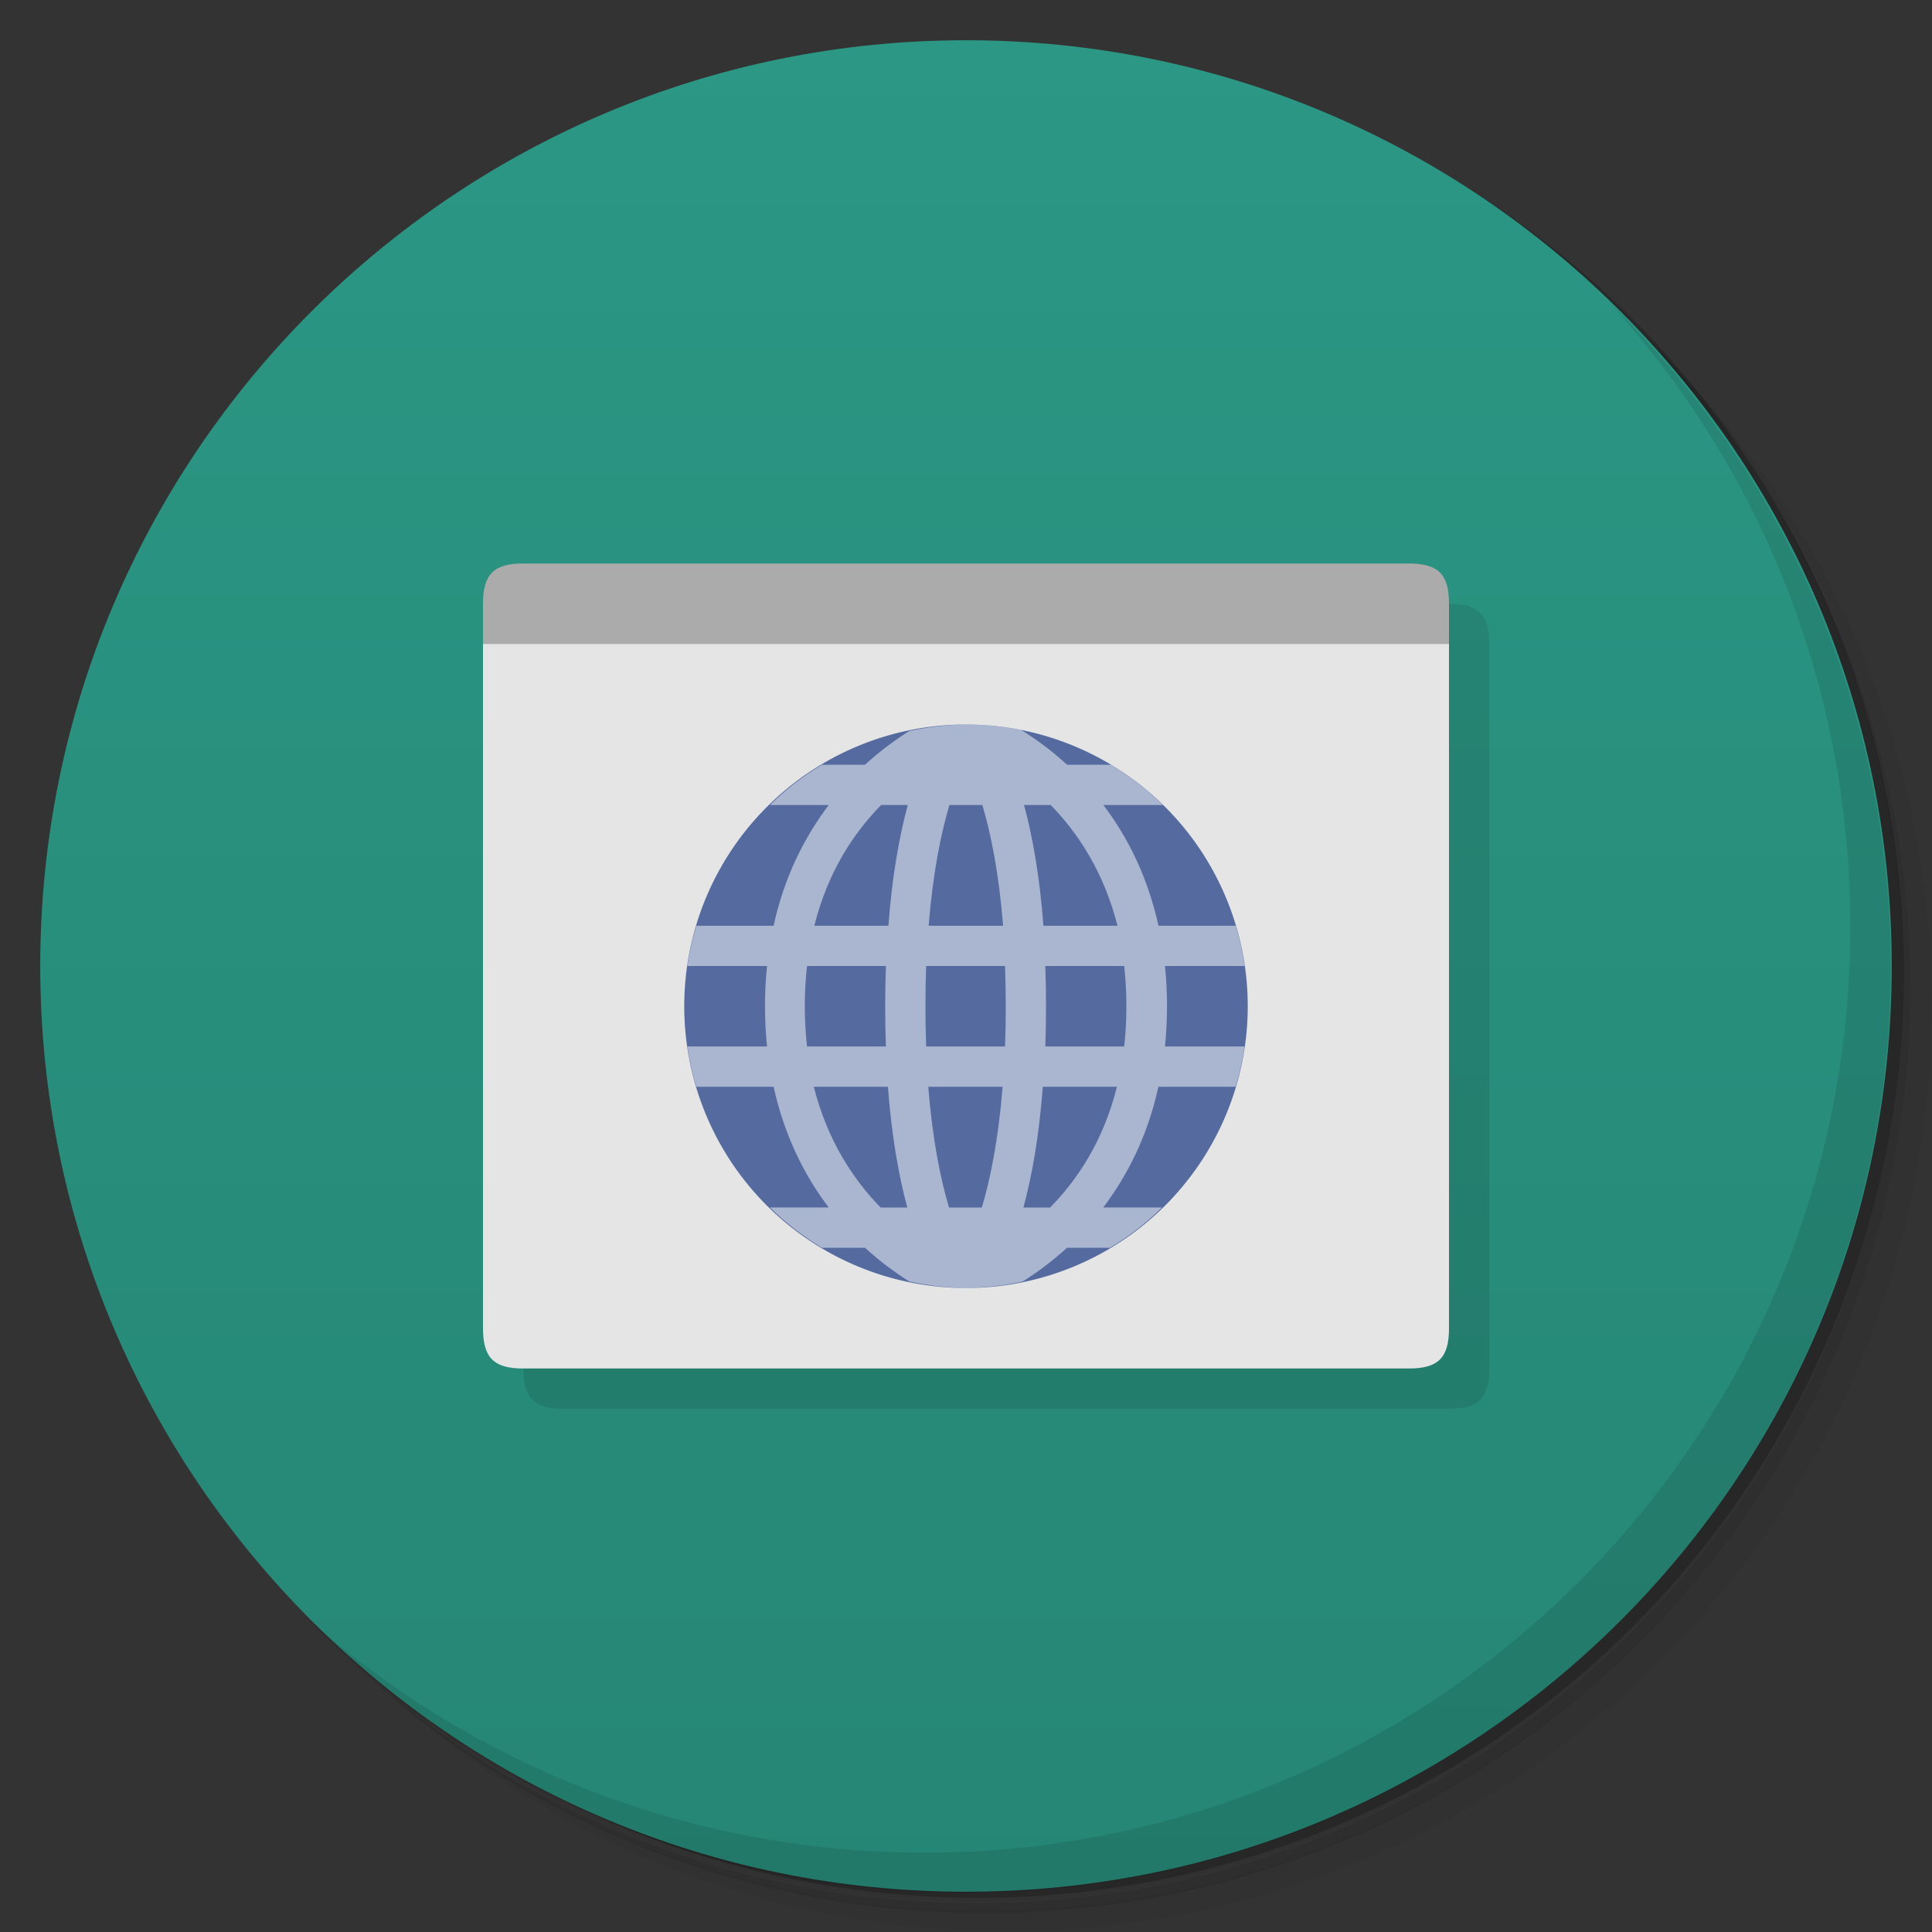 <?xml version="1.0" encoding="UTF-8"?>
<svg version="1.1" viewBox="0 0 48 48" xmlns="http://www.w3.org/2000/svg">
 <rect x="0" y="0" width="48" height="48" fill="#333333" stroke="none"/>
 <defs>
  <linearGradient id="bg" x1="1" x2="47" gradientTransform="matrix(0 -1 1 0 -1.5e-6 48)" gradientUnits="userSpaceOnUse">
   <stop style="stop-color:#268675" offset="0"/>
   <stop style="stop-color:#2b9784" offset="1"/>
  </linearGradient>
 </defs>
 <path d="m36.3 5c5.86 4.06 9.69 10.8 9.69 18.5 0 12.4-10.1 22.5-22.5 22.5-7.67 0-14.4-3.83-18.5-9.69 1.04 1.82 2.31 3.5 3.78 4.97 4.08 3.71 9.51 5.97 15.5 5.97 12.7 0 23-10.3 23-23 0-5.95-2.26-11.4-5.97-15.5-1.47-1.48-3.15-2.74-4.97-3.78zm4.97 3.78c3.85 4.11 6.22 9.64 6.22 15.7 0 12.7-10.3 23-23 23-6.08 0-11.6-2.36-15.7-6.22 4.16 4.14 9.88 6.72 16.2 6.72 12.7 0 23-10.3 23-23 0-6.34-2.58-12.1-6.72-16.2z" style="opacity:.05"/>
 <path d="m41.3 8.78c3.71 4.08 5.97 9.51 5.97 15.5 0 12.7-10.3 23-23 23-5.95 0-11.4-2.26-15.5-5.97 4.11 3.85 9.64 6.22 15.7 6.22 12.7 0 23-10.3 23-23 0-6.08-2.36-11.6-6.22-15.7z" style="opacity:.1"/>
 <path d="m31.2 2.38c8.62 3.15 14.8 11.4 14.8 21.1 0 12.4-10.1 22.5-22.5 22.5-9.71 0-18-6.14-21.1-14.8a23 23 0 0 0 44.9-7 23 23 0 0 0-16-21.9z" style="opacity:.2"/>
 <path d="m24 1c12.7 0 23 10.3 23 23s-10.3 23-23 23-23-10.3-23-23 10.3-23 23-23z" style="fill:url(#bg)"/>
 <path d="m40 7.53c3.71 4.08 5.97 9.51 5.97 15.5 0 12.7-10.3 23-23 23-5.95 0-11.4-2.26-15.5-5.97 4.18 4.29 10 6.97 16.5 6.97 12.7 0 23-10.3 23-23 0-6.46-2.68-12.3-6.97-16.5z" style="opacity:.1"/>
 <path d="m14 15c-0.73 0-1 0.266-1 1v18c0 0.734 0.27 1 1 1h22c0.734 0 1-0.266 1-1v-18c0-0.734-0.266-1-1-1z" style="fill-opacity:.098"/>
 <path d="m35 14c0.734 0 1 0.266 1 1v1l-12 4-12-4v-1c0-0.734 0.27-1 1-1" style="fill:#ababab"/>
 <path d="m36 16v17c0 0.734-0.266 1-1 1h-22c-0.73 0-1-0.266-1-1v-17" style="fill:#e5e5e5"/>
 <path d="m31 25a7 7 0 0 1-7 7 7 7 0 0 1-7-7 7 7 0 0 1 7-7 7 7 0 0 1 7 7z" style="fill:#556ba0"/>
 <path d="m24 18c-0.475 6e-3 -0.948 0.06-1.41 0.162-0.34 0.215-0.719 0.489-1.1 0.838h-1.07c-0.469 0.282-0.903 0.617-1.29 1h1.46c-0.585 0.775-1.1 1.76-1.37 3h-1.92c-0.099 0.327-0.173 0.662-0.223 1h1.98c-0.033 0.319-0.051 0.652-0.051 1s0.018 0.681 0.051 1h-1.98c0.05 0.338 0.124 0.673 0.223 1h1.92c0.273 1.24 0.784 2.23 1.37 3h-1.46c0.39 0.383 0.824 0.718 1.29 1h1.07c0.381 0.349 0.76 0.622 1.1 0.838 0.464 0.102 0.937 0.156 1.41 0.162 0.475-6e-3 0.948-0.06 1.41-0.162 0.34-0.215 0.719-0.489 1.1-0.838h1.07c0.469-0.282 0.903-0.617 1.29-1h-1.46c0.585-0.775 1.1-1.76 1.37-3h1.92c0.099-0.327 0.173-0.662 0.223-1h-1.98c0.033-0.319 0.051-0.652 0.051-1s-0.018-0.681-0.051-1h1.98c-0.049-0.338-0.123-0.673-0.221-1h-1.92c-0.273-1.24-0.784-2.23-1.37-3h1.48c-0.39-0.383-0.823-0.718-1.29-1h-1.09c-0.395-0.362-0.787-0.645-1.14-0.863-0.453-0.091-0.913-0.137-1.38-0.137zm-2.11 2h0.664c-0.207 0.764-0.387 1.74-0.482 3h-1.84c0.333-1.34 0.981-2.31 1.66-3zm1.7 0h0.816c0.212 0.708 0.411 1.69 0.516 3h-1.85c0.105-1.31 0.304-2.29 0.516-3zm1.85 0h0.664c0.677 0.694 1.32 1.66 1.66 3h-1.84c-0.096-1.26-0.276-2.24-0.482-3zm-5.39 4h1.96c-0.011 0.319-0.018 0.651-0.018 1s0.006 0.681 0.018 1h-1.96c-0.035-0.316-0.055-0.648-0.055-1s0.019-0.684 0.055-1zm2.96 0h1.96c0.011 0.317 0.018 0.649 0.018 1s-6e-3 0.683-0.018 1h-1.96c-0.011-0.317-0.018-0.649-0.018-1s6e-3 -0.683 0.018-1zm2.96 0h1.96c0.035 0.316 0.055 0.648 0.055 1s-0.019 0.684-0.055 1h-1.96c0.011-0.319 0.018-0.651 0.018-1s-0.006-0.681-0.018-1zm-5.75 3h1.84c0.096 1.26 0.276 2.24 0.482 3h-0.664c-0.677-0.694-1.32-1.66-1.66-3zm2.84 0h1.85c-0.105 1.31-0.304 2.29-0.516 3h-0.816c-0.212-0.708-0.411-1.69-0.516-3zm2.85 0h1.84c-0.333 1.34-0.981 2.31-1.66 3h-0.664c0.207-0.764 0.387-1.74 0.482-3z" style="fill:#fff;opacity:.5"/>
</svg>
